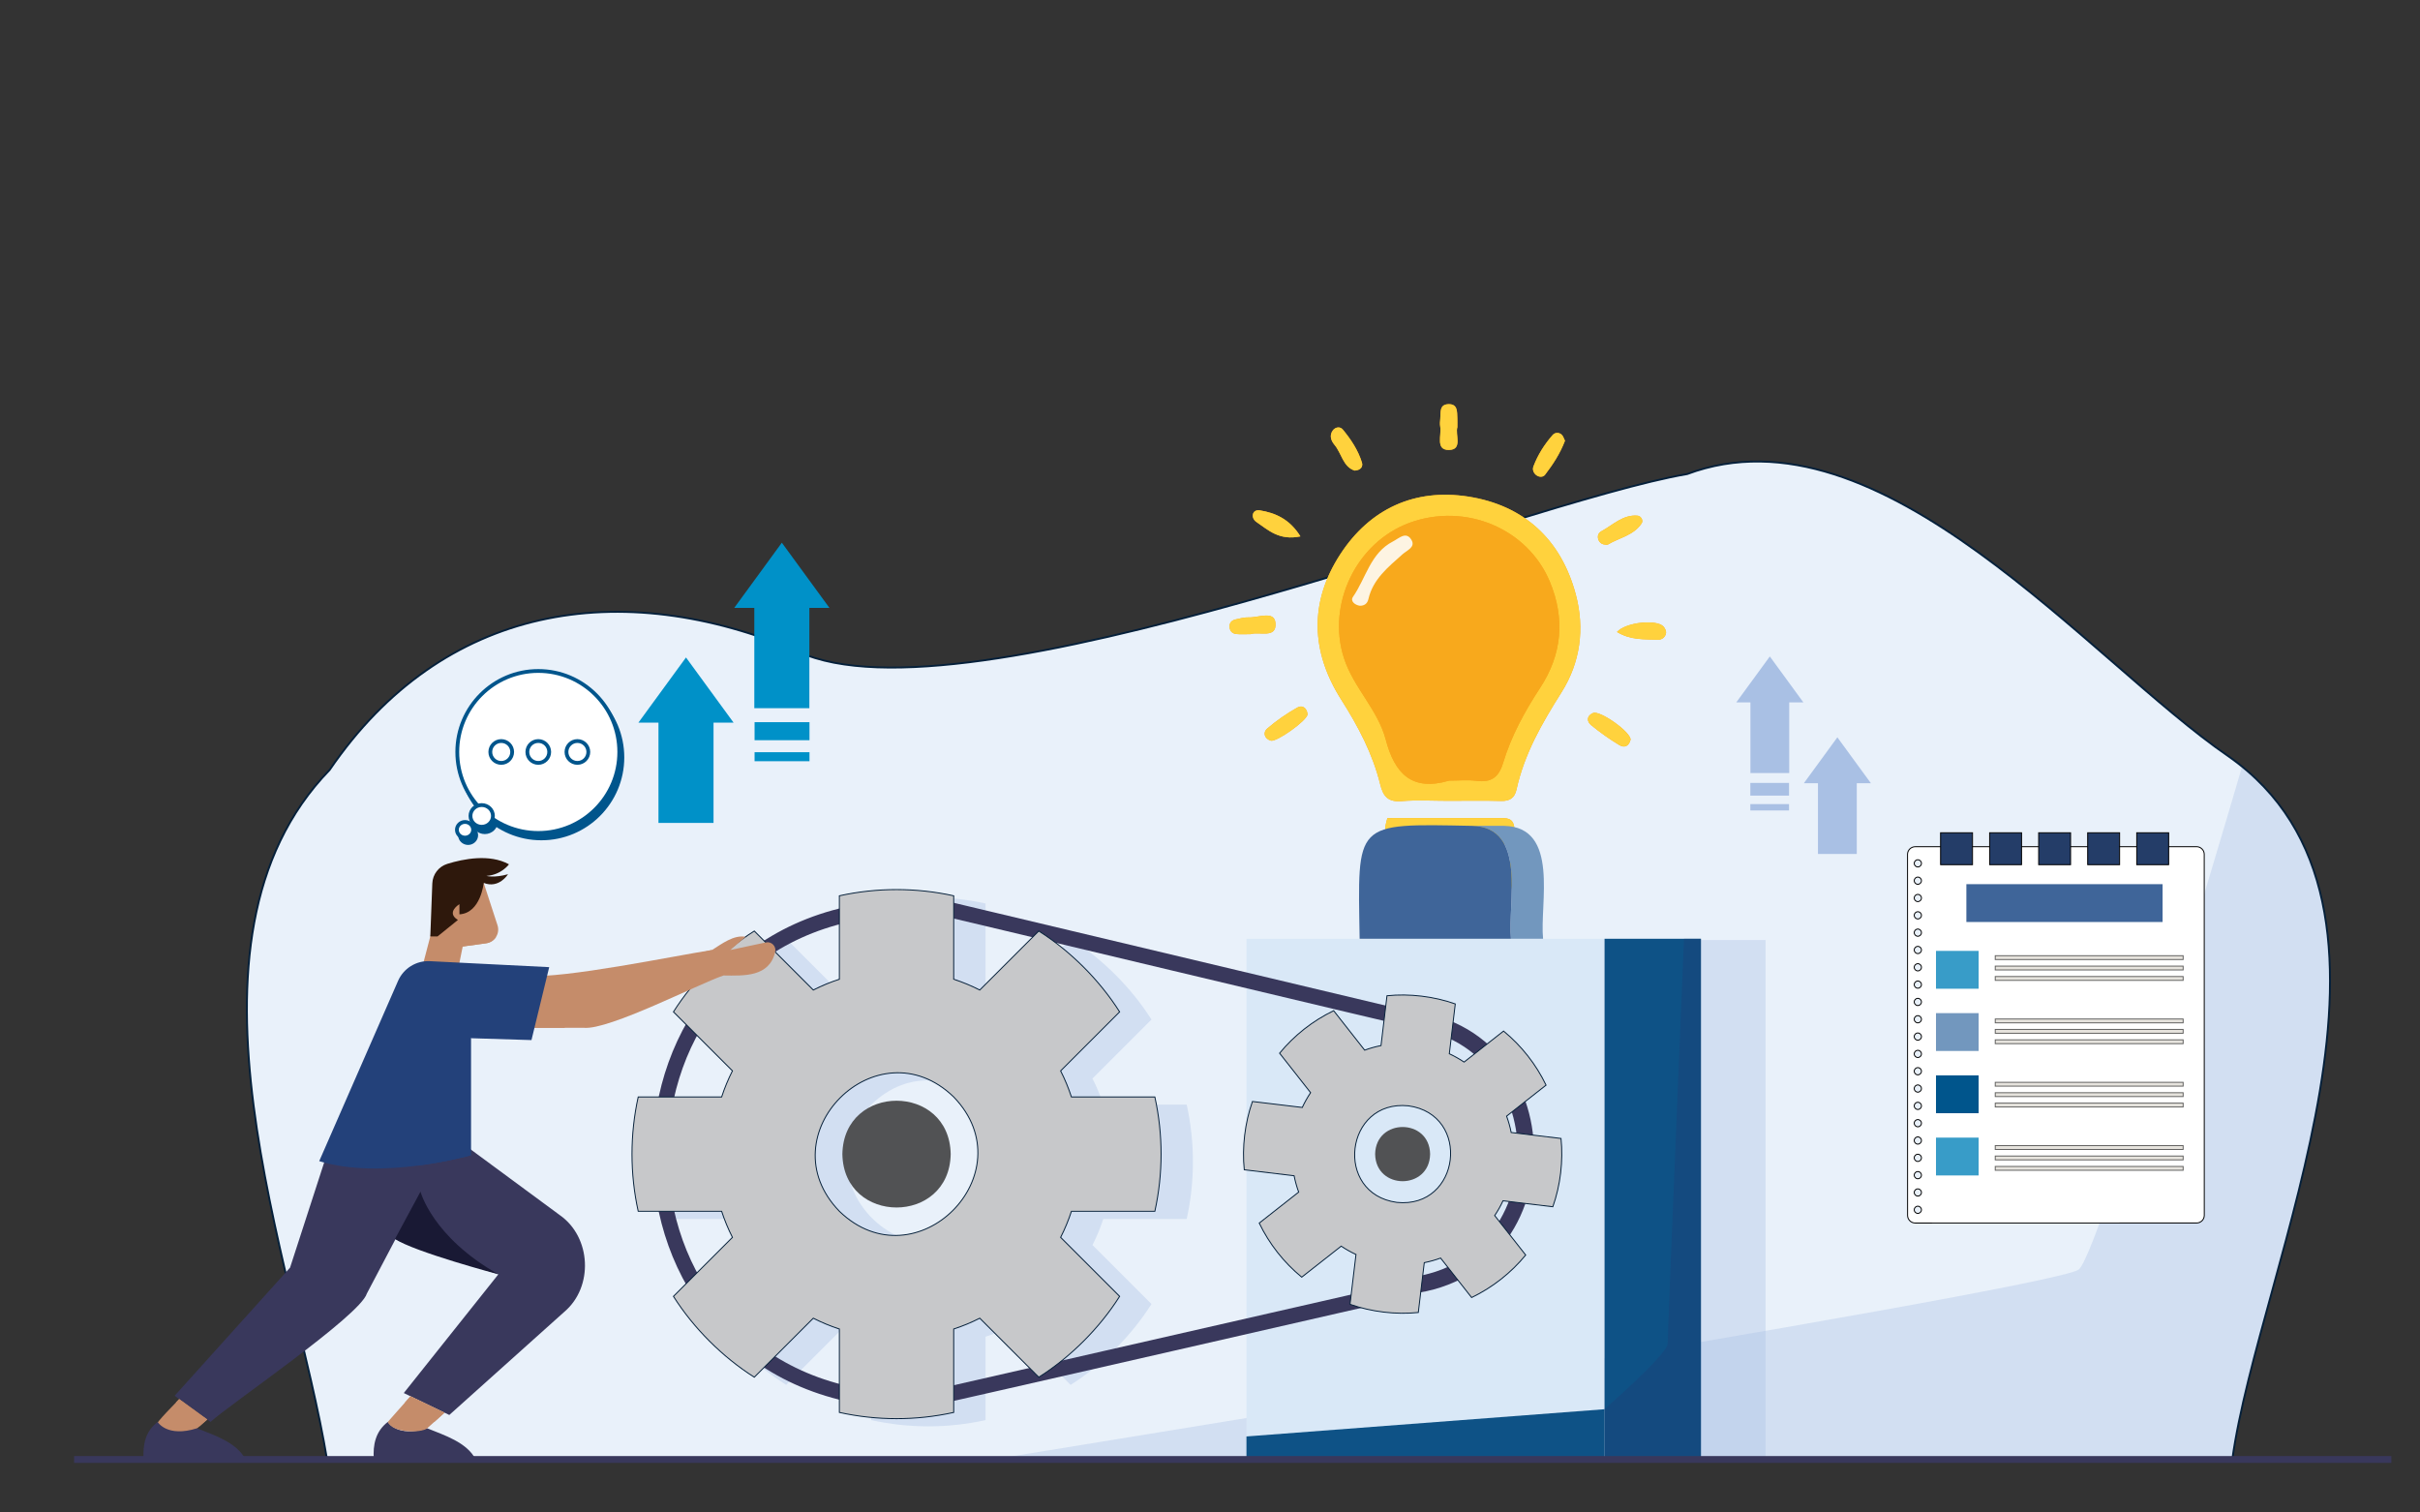 <?xml version="1.0" encoding="utf-8"?>
<!-- Generator: Adobe Illustrator 27.2.0, SVG Export Plug-In . SVG Version: 6.00 Build 0)  -->
<svg version="1.1" id="Layer_1" xmlns="http://www.w3.org/2000/svg" xmlns:xlink="http://www.w3.org/1999/xlink" x="0px" y="0px"
	 viewBox="0 0 2880 1800" style="enable-background:new 0 0 2880 1800;" xml:space="preserve">
<rect x="0" y="0" width="2880" height="1800" fill="#333333" stroke="none"/>
<style type="text/css">
	.st0{opacity:0.36;clip-path:url(#XMLID_00000173864366365355142450000012767466389379995029_);fill:#A9C0E4;}
	.st1{opacity:0.36;fill:#A9C0E4;}
	.st2{clip-path:url(#XMLID_00000028319920712935623140000007123835160529916838_);fill:#0E5286;}
	.st3{opacity:0.43;clip-path:url(#XMLID_00000039827480480942830060000006065017170323610548_);fill:#1D3F77;}
	.st4{fill:#39385C;}
	.st5{fill:#C7C8CA;stroke:#05203A;stroke-width:1.128;stroke-miterlimit:10;}
	.st6{fill:#515254;}
	.st7{fill:#F8A91C;}
	.st8{fill:#FFD23D;}
	.st9{fill:#FDF4E2;}
	.st10{fill:#7297BE;}
	.st11{fill:#3F6599;}
	.st12{fill:#C58C6A;}
	.st13{fill:#191934;}
	.st14{clip-path:url(#XMLID_00000109021136704454623610000012237782264129241791_);fill:#C58C6A;}
	.st15{clip-path:url(#XMLID_00000065793980059692423980000014546490459326904487_);fill:#C58C6A;}
	.st16{clip-path:url(#XMLID_00000166670910790571077690000008234700814166219701_);fill:#23417A;}
	.st17{fill:#2E180C;}
	.st18{clip-path:url(#XMLID_00000076575713372573248230000007198770318059495596_);fill:#C58C6A;}
	.st19{clip-path:url(#XMLID_00000091709184498509614270000009752982974757795750_);fill:#C58C6A;}
	.st20{fill:#0091C8;}
	.st21{fill:#A9C0E4;}
	.st22{fill:#FFFFFF;stroke:#000000;stroke-width:1.128;stroke-miterlimit:10;}
	.st23{fill:#389CC8;}
	.st24{opacity:0.6;fill:#D6D1C6;stroke:#000000;stroke-width:1.128;stroke-miterlimit:10;}
	.st25{fill:#00558C;}
	.st26{fill:#243D68;stroke:#000000;stroke-width:1.128;stroke-miterlimit:10;}
	.st27{fill:#00558C;stroke:#00558C;stroke-width:4.514;stroke-miterlimit:10;}
	.st28{fill:#FFFFFF;stroke:#00558C;stroke-width:4.514;stroke-linecap:round;stroke-linejoin:round;stroke-miterlimit:10;}
</style>
<g>
	<defs>
		<path id="XMLID_00000183207598687388318130000014341823254912605084_" d="M389.33,1737.73h2267.18
			c31.63-231.38,247.98-660.77-4.48-837.68c-165.26-113.16-413.63-421.86-644.18-335.87c-201.05,34.16-860.47,302.87-1057.6,211.44
			c-211.57-90.12-423.24-56.66-557.94,140.63C193.71,1121.23,350.43,1501.62,389.33,1737.73z"/>
	</defs>
	<use xlink:href="#XMLID_00000183207598687388318130000014341823254912605084_"  style="overflow:visible;fill:#E9F1FA;"/>
	<clipPath id="XMLID_00000019660619671870546040000008641846755534361499_">
		<use xlink:href="#XMLID_00000183207598687388318130000014341823254912605084_"  style="overflow:visible;"/>
	</clipPath>
	<polygon style="opacity:0.36;clip-path:url(#XMLID_00000019660619671870546040000008641846755534361499_);fill:#A9C0E4;" points="
		2101.21,1757.19 2101.21,1118.73 1947.33,1118.73 1947.33,1756.7 	"/>
	<path style="opacity:0.36;clip-path:url(#XMLID_00000019660619671870546040000008641846755534361499_);fill:#A9C0E4;" d="
		M2680.36,870.87c0,0-178.8,616.1-206.38,639.88c-27.59,23.78-1455.77,252.36-1455.77,252.36l1711.71,56.15
		c0,0,143.03-578.66,139.22-675.44C2865.33,1047.05,2680.36,870.87,2680.36,870.87"/>
	
		<use xlink:href="#XMLID_00000183207598687388318130000014341823254912605084_"  style="overflow:visible;fill:none;stroke:#05203A;stroke-width:2.257;stroke-miterlimit:10;"/>
</g>
<g>
	<path class="st1" d="M1412.28,1450.69c9.87-44.78,9.87-91.29,0-136.07h-99.29c-3.45-10.59-7.74-20.97-12.85-31.03l70.21-70.21
		c-23.84-37.72-58.5-72.37-96.22-96.22l-70.21,70.21c-10.07-5.11-20.44-9.4-31.03-12.85v-99.29c-44.78-9.87-91.29-9.87-136.07,0
		v99.29c-10.59,3.45-20.97,7.74-31.03,12.85l-70.21-70.21c-37.72,23.84-72.37,58.5-96.22,96.22l70.21,70.21
		c-5.11,10.07-9.4,20.44-12.85,31.03h-99.29c-9.87,44.78-9.87,91.29,0,136.07l99.29,0c3.45,10.59,7.74,20.97,12.85,31.03
		l-70.21,70.21c23.84,37.72,58.5,72.37,96.22,96.22l70.21-70.21c10.07,5.11,20.44,9.4,31.03,12.85v99.29
		c44.78,9.87,91.29,9.87,136.07,0v-99.29c10.59-3.45,20.97-7.74,31.03-12.85l70.21,70.21c37.72-23.84,72.37-58.5,96.22-96.22
		l-70.21-70.21c5.11-10.07,9.4-20.44,12.85-31.03L1412.28,1450.69z M1172.88,1450.67c-90.94,87.89-223.93-45.13-136.04-136.04
		C1127.78,1226.74,1260.76,1359.76,1172.88,1450.67z"/>
	<g>
		<g>
			<g>
				<g>
					<g>
						<defs>
							
								<rect id="XMLID_00000078742482555327676660000014336705678385888166_" x="1483.38" y="1117.22" width="426.16" height="620.51"/>
						</defs>
						<use xlink:href="#XMLID_00000078742482555327676660000014336705678385888166_"  style="overflow:visible;fill:#D9E8F7;"/>
						<clipPath id="XMLID_00000037652531581556862020000005793801082901529754_">
							<use xlink:href="#XMLID_00000078742482555327676660000014336705678385888166_"  style="overflow:visible;"/>
						</clipPath>
						<polyline style="clip-path:url(#XMLID_00000037652531581556862020000005793801082901529754_);fill:#0E5286;" points="
							1909.54,1677.11 1457.96,1711.45 1453.43,1739.75 1926.66,1755.6 1909.54,1677.11 						"/>
					</g>
					<g>
						<defs>
							<rect id="XMLID_262_" x="1909.54" y="1117.22" width="114.72" height="620.51"/>
						</defs>
						<use xlink:href="#XMLID_262_"  style="overflow:visible;fill:#0E5286;"/>
						<clipPath id="XMLID_00000035507879077707704240000012206819665994555070_">
							<use xlink:href="#XMLID_262_"  style="overflow:visible;"/>
						</clipPath>
						<path style="opacity:0.43;clip-path:url(#XMLID_00000035507879077707704240000012206819665994555070_);fill:#1D3F77;" d="
							M2005.65,1079.86c0,0-20.91,502.47-20.91,518.92s-117.65,114.97-117.65,114.97v27.71h157.17l17.76-651.23L2005.65,1079.86z"/>
					</g>
				</g>
				<g>
					<g>
						<path class="st4" d="M1658.31,1541.1v-19.55c197.39-3.56,197.26-296.8,0-300.31v-19.55
							C1881.4,1205.71,1881.25,1537.14,1658.31,1541.1z"/>
						<path class="st4" d="M1076.9,1676.26c-400.32-12.1-400-593.55,0-605.51v18.21c-376.23,11.37-375.94,557.84,0,569.08V1676.26z"
							/>
						<g>
							<g>
								<path class="st4" d="M1679.69,1222.48c-0.53,0.67-572.07-136.15-573.12-136.1c-4.9-1.17-7.92-6.08-6.75-10.97
									s6.07-7.92,10.97-6.75l571.01,135.86C1692.01,1206.66,1690.19,1222.8,1679.69,1222.48z"/>
							</g>
							<g>
								<path class="st4" d="M1108.67,1673.03c-10.34,0.27-12.53-15.87-2.02-17.99c0,0,571.01-130.29,571.01-130.29
									c4.9-1.12,9.78,1.95,10.9,6.85c1.12,4.9-1.95,9.78-6.85,10.9C1678.76,1542.93,1111.27,1673.14,1108.67,1673.03z"/>
							</g>
							<g>
								<defs>
									<path id="XMLID_00000053527217062982564450000011368665246193241520_" d="M1275.09,1441.54l99.29,0
										c9.87-44.78,9.87-91.29,0-136.07l-99.29,0c-3.45-10.59-7.74-20.97-12.85-31.03l70.21-70.21
										c-23.84-37.72-58.5-72.37-96.22-96.22l-70.21,70.21c-10.07-5.11-20.44-9.4-31.03-12.85v-99.29
										c-44.78-9.87-91.29-9.87-136.07,0v99.29c-10.59,3.45-20.97,7.74-31.03,12.85l-70.21-70.21
										c-37.72,23.84-72.37,58.5-96.22,96.22l70.21,70.21c-5.11,10.07-9.4,20.44-12.85,31.03h-99.29
										c-9.87,44.78-9.87,91.29,0,136.07l99.29,0c3.45,10.59,7.74,20.97,12.85,31.03l-70.21,70.21
										c23.84,37.72,58.5,72.37,96.22,96.22l70.21-70.21c10.07,5.11,20.44,9.4,31.03,12.85v99.29c44.78,9.87,91.29,9.87,136.07,0
										v-99.29c10.59-3.45,20.97-7.74,31.03-12.85l70.21,70.21c37.72-23.84,72.37-58.5,96.22-96.22l-70.21-70.21
										C1267.35,1462.51,1271.64,1452.13,1275.09,1441.54z M998.94,1441.52c-87.89-90.94,45.13-223.93,136.04-136.04
										C1222.86,1396.42,1089.85,1529.41,998.94,1441.52z"/>
								</defs>
								<use xlink:href="#XMLID_00000053527217062982564450000011368665246193241520_"  style="overflow:visible;fill:#C7C8CA;"/>
								<clipPath id="XMLID_00000030450735617137000740000007175966222218724793_">
									<use xlink:href="#XMLID_00000053527217062982564450000011368665246193241520_"  style="overflow:visible;"/>
								</clipPath>
								
									<use xlink:href="#XMLID_00000053527217062982564450000011368665246193241520_"  style="overflow:visible;fill:none;stroke:#05203A;stroke-width:1.128;stroke-miterlimit:10;"/>
							</g>
							<path class="st5" d="M1792.98,1328.32l46.96-36.9c-11.98-24.84-29.27-46.84-50.58-64.35l-46.96,36.9
								c-5.57-3.73-11.45-7.04-17.61-9.9l7.11-59.3c-25.3-8.98-54.57-12.49-81.27-9.74l-7.11,59.3c-6.66,1.33-13.16,3.15-19.45,5.46
								l-36.9-46.96c-24.84,11.98-46.84,29.27-64.35,50.58l36.9,46.96c-3.73,5.57-7.04,11.45-9.9,17.61l-59.3-7.11
								c-8.98,25.3-12.49,54.57-9.74,81.27l59.3,7.11c1.33,6.66,3.15,13.16,5.46,19.45l-46.96,36.9
								c11.98,24.84,29.27,46.84,50.58,64.35l46.96-36.9c5.57,3.73,11.45,7.04,17.61,9.9l-7.11,59.3
								c25.3,8.98,54.57,12.49,81.27,9.74l7.11-59.3c6.66-1.33,13.16-3.15,19.45-5.46l36.9,46.96
								c24.84-11.98,46.84-29.27,64.35-50.58l-36.9-46.96c3.73-5.57,7.04-11.45,9.9-17.61l59.3,7.11
								c8.98-25.3,12.49-54.57,9.74-81.27l-59.3-7.11C1797.11,1341.11,1795.28,1334.61,1792.98,1328.32z M1662.36,1430.96
								c-75.37-10.34-61.89-122.68,13.78-114.91C1751.51,1326.39,1738.03,1438.73,1662.36,1430.96z"/>
						</g>
					</g>
				</g>
			</g>
			<path class="st6" d="M1701.96,1373.5c-0.73,43-64.7,42.99-65.43,0C1637.27,1330.5,1701.24,1330.51,1701.96,1373.5z"/>
			<path class="st6" d="M1131.41,1373.5c-1.45,84.72-127.47,84.71-128.91,0C1003.95,1288.78,1129.98,1288.79,1131.41,1373.5z"/>
		</g>
		<g id="kc5eA8.tif_00000104666766715932030030000016057243757576467868_">
			<g>
				<path class="st7" d="M1723.76,953.04c20.93,0,41.87-0.41,62.78,0.18c10.34,0.29,16.05-3.7,18.22-13.6
					c9.3-42.41,30.48-79.19,53.39-115.39c22.81-36.03,27.87-76.44,17.18-116.69c-17.38-65.41-61.63-106.2-128.05-116.55
					c-63.7-9.93-116.88,14.46-152.18,68.57c-36.98,56.68-35.34,115.84,1.13,173.18c20.09,31.58,37.42,64.37,46.38,100.91
					c3.48,14.18,9.46,21.13,25.36,19.79C1686.45,951.86,1705.15,953.05,1723.76,953.04z M1651.34,1004.87
					c46.02,0,91.42-0.14,136.83,0.1c11.69,0.06,14.22-6.4,14.17-16.29c-0.04-9.03-2.6-15.03-12.95-15.01
					c-46.17,0.08-92.34,0.03-138.29,0.03C1647.66,984.52,1647.48,992.76,1651.34,1004.87z M1924.35,752.09
					c16.4,9.99,32.73,8.53,48.53,9.24c4.87,0.22,9.11-2.99,9.83-8.05c0.36-2.47-1.37-5.98-3.28-7.9
					C1971.05,736.93,1935.01,740.39,1924.35,752.09z M1488.36,754.68c10.03-3.43,31.06,5.73,29.55-13.06
					c-1.24-15.4-20.34-6.44-31.67-6.88c-5.25-0.2-10.65,1.24-15.86,2.45c-5.09,1.18-7.82,4.57-6.98,10.1
					c0.67,4.46,3.89,6.83,7.81,7.25C1476.5,755.11,1481.91,754.68,1488.36,754.68z M1940.5,880.23c0.2-9.22-36.55-35.18-44.6-31.7
					c-7.86,3.4-7.77,9.98-2.23,14.52c10.58,8.68,21.86,16.65,33.56,23.73C1933.61,890.65,1938.91,887.43,1940.5,880.23z
					 M1862.45,524.54c-1.27-2.4-2.06-5.67-4.14-7.44c-3.24-2.75-7.82-2.48-10.53,0.61c-9.72,11.07-17.57,23.43-22.83,37.26
					c-1.49,3.9-0.03,7.83,3.2,10.39c3.39,2.69,8.15,2.82,10.56-0.33C1848.08,552.79,1856.58,539.94,1862.45,524.54z M1547.59,638.35
					c-12.88-20.79-30.12-28-48.19-30.96c-9.35-1.53-11.32,8.92-4.21,13.78C1509.05,630.64,1522.36,643.71,1547.59,638.35z
					 M1911.35,648.25c0.76-0.07,1.67,0.11,2.26-0.24c13.62-8.14,30.8-10.85,40.16-25.34c2.24-3.46-1.04-8.62-4.81-8.97
					c-17.56-1.61-29.43,11.16-43.35,18.63c-3.56,1.91-4.94,5.91-3.33,10.05C1903.85,646.39,1907.14,648.13,1911.35,648.25z
					 M1556.09,850.18c-0.65-7.23-5.83-11.73-12.26-8.09c-12.62,7.15-24.76,15.54-35.76,24.99c-5.16,4.43-3.78,11.73,4.16,14.36
					C1518.8,883.62,1555.4,857.7,1556.09,850.18z M1612.22,560.07c7.51-0.56,10.03-4.97,8.59-9.64
					c-4.55-14.74-13.08-27.52-22.79-39.27c-3.03-3.67-8.79-3.25-11.99,1.25c-4.26,5.99-1.89,12.22,2.12,16.99
					C1596.69,539.57,1598.28,555.63,1612.22,560.07z M1734.39,508.39c0-4.43,0.13-7.51-0.03-10.58c-0.4-7.57,0.73-17.06-10.49-16.81
					c-11.35,0.25-9.09,10.16-9.82,17.43c-0.31,3.05-0.6,6.23-0.07,9.21c1.83,10.24-6.07,28.17,10.56,27.84
					C1741.08,535.15,1731.58,517.05,1734.39,508.39z"/>
				<path class="st8" d="M1723.76,953.04c-18.6,0.01-37.31-1.18-55.78,0.37c-15.91,1.34-21.89-5.62-25.36-19.79
					c-8.96-36.54-26.29-69.33-46.38-100.91c-36.47-57.34-38.11-116.49-1.13-173.18c35.3-54.11,88.48-78.5,152.18-68.57
					c66.43,10.36,110.67,51.14,128.05,116.55c10.69,40.25,5.63,80.66-17.18,116.69c-22.92,36.2-44.09,72.97-53.39,115.39
					c-2.17,9.91-7.88,13.9-18.22,13.6C1765.63,952.62,1744.69,953.04,1723.76,953.04z M1724.63,929.04
					c10.84,0,21.82-1.11,32.49,0.25c17.48,2.22,26.49-4.03,31.74-21.4c9.68-32.03,25.65-61.2,44.06-89.3
					c25.96-39.63,29.94-82.14,11.51-126.36c-26.34-63.2-100.36-94.4-166.77-70.13c-63.46,23.19-99.01,97.1-78.2,161.22
					c11.39,35.1,40.33,61.32,49.64,96.76C1659.86,921.06,1680.5,942.06,1724.63,929.04z"/>
				<path class="st8" d="M1651.17,1023.57c46.38,0,93.26-0.26,140.14,0.19c11.09,0.11,10.2,9.15,9.85,17.21
					c-1.94,43.7-40.64,75.92-85.79,71.27C1673.82,1107.97,1644.59,1069.29,1651.17,1023.57z"/>
				<path class="st8" d="M1651.34,1004.87c-3.86-12.11-3.68-20.36-0.24-31.16c45.95,0,92.12,0.04,138.29-0.03
					c10.35-0.02,12.92,5.98,12.95,15.01c0.04,9.89-2.49,16.35-14.17,16.29C1742.77,1004.73,1697.36,1004.87,1651.34,1004.87z"/>
				<path class="st8" d="M1924.35,752.09c10.66-11.7,46.7-15.16,55.08-6.7c1.91,1.92,3.63,5.43,3.28,7.9
					c-0.73,5.05-4.96,8.27-9.83,8.05C1957.08,760.61,1940.75,762.07,1924.35,752.09z"/>
				<path class="st8" d="M1488.36,754.68c-6.45,0-11.86,0.43-17.15-0.14c-3.92-0.42-7.13-2.79-7.81-7.25
					c-0.84-5.53,1.9-8.92,6.98-10.1c5.21-1.21,10.6-2.65,15.86-2.45c11.33,0.44,30.43-8.52,31.67,6.88
					C1519.42,760.41,1498.39,751.25,1488.36,754.68z"/>
				<path class="st8" d="M1940.5,880.23c-1.59,7.19-6.89,10.42-13.27,6.55c-11.7-7.08-22.98-15.05-33.56-23.73
					c-5.53-4.54-5.62-11.12,2.23-14.52C1903.94,845.06,1940.7,871.01,1940.5,880.23z"/>
				<path class="st8" d="M1862.45,524.54c-5.87,15.41-14.37,28.26-23.73,40.48c-2.41,3.15-7.17,3.02-10.56,0.33
					c-3.24-2.57-4.69-6.49-3.2-10.39c5.26-13.82,13.11-26.19,22.83-37.26c2.71-3.09,7.29-3.36,10.53-0.61
					C1860.39,518.86,1861.19,522.14,1862.45,524.54z"/>
				<path class="st8" d="M1547.59,638.35c-25.23,5.36-38.55-7.72-52.4-17.18c-7.11-4.86-5.14-15.31,4.21-13.78
					C1517.48,610.36,1534.71,617.56,1547.59,638.35z"/>
				<path class="st8" d="M1911.34,648.26c-4.2-0.12-7.49-1.86-9.06-5.88c-1.61-4.14-0.23-8.14,3.33-10.05
					c13.93-7.47,25.79-20.24,43.35-18.63c3.77,0.35,7.04,5.51,4.81,8.97c-9.36,14.49-26.54,17.2-40.16,25.34
					C1913.02,648.36,1912.11,648.18,1911.34,648.26z"/>
				<path class="st8" d="M1556.09,850.18c-0.69,7.51-37.29,33.44-43.86,31.26c-7.95-2.63-9.32-9.94-4.16-14.36
					c11-9.45,23.14-17.84,35.76-24.99C1550.26,838.45,1555.44,842.95,1556.09,850.18z"/>
				<path class="st8" d="M1612.22,560.07c-13.95-4.44-15.53-20.51-24.06-30.67c-4-4.77-6.38-11-2.12-16.99
					c3.2-4.5,8.96-4.92,11.99-1.25c9.7,11.76,18.23,24.54,22.79,39.27C1622.26,555.1,1619.73,559.51,1612.22,560.07z"/>
				<path class="st8" d="M1734.39,508.39c-2.81,8.65,6.69,26.75-9.85,27.09c-16.63,0.33-8.72-17.59-10.56-27.84
					c-0.53-2.97-0.24-6.16,0.07-9.21c0.73-7.26-1.53-17.17,9.82-17.43c11.22-0.25,10.09,9.24,10.49,16.81
					C1734.52,500.88,1734.39,503.96,1734.39,508.39z"/>
				<path class="st7" d="M1724.63,929.04c-44.14,13.02-64.77-7.98-75.54-48.95c-9.31-35.44-38.25-61.66-49.64-96.76
					c-20.81-64.13,14.74-138.03,78.2-161.22c66.41-24.27,140.43,6.93,166.77,70.13c18.43,44.22,14.45,86.73-11.51,126.36
					c-18.41,28.1-34.38,57.27-44.06,89.3c-5.25,17.38-14.26,23.63-31.74,21.4C1746.45,927.94,1735.47,929.04,1724.63,929.04z
					 M1618.07,720.88c5.2,0.16,9.12-2.15,10.43-7.85c5.47-23.9,23.56-38.09,40.34-53.17c5.61-5.04,16.08-8.63,10.9-17.38
					c-6.34-10.69-14.9-1.76-21.94,1.85c-26.92,13.79-32.15,43.66-47.6,65.93C1606.61,715.43,1612.46,719.91,1618.07,720.88z"/>
				<path class="st7" d="M1677.7,1044.58c32.05,0,63.55,0,95.77,0c-8.66,30.89-26.05,44.78-51.81,43.39
					C1699.2,1086.75,1683.82,1072.27,1677.7,1044.58z"/>
				<path class="st9" d="M1618.07,720.88c-5.61-0.97-11.46-5.45-7.88-10.61c15.45-22.27,20.68-52.14,47.6-65.93
					c7.03-3.6,15.59-12.54,21.94-1.85c5.19,8.75-5.29,12.34-10.9,17.38c-16.78,15.07-34.87,29.26-40.34,53.17
					C1627.19,718.73,1623.27,721.04,1618.07,720.88z"/>
			</g>
		</g>
		<g>
			<path class="st10" d="M1789.92,982.84h-38.24c66.7,1.19,42.19,93.1,46.47,134.38h38.24
				C1832.1,1075.78,1856.63,984.1,1789.92,982.84z"/>
			<path class="st11" d="M1751.68,982.84c-141.09-2.72-135.83-5.44-133.6,134.38h180.07
				C1793.86,1075.78,1818.39,984.1,1751.68,982.84z"/>
		</g>
	</g>
</g>
<g>
	<g>
		<defs>
			<path id="XMLID_00000061447455358869484830000008857663538784915841_" d="M345.18,1508.61l51.73-159.46h5.01H534.7l131.59,97.02
				c37.36,26.16,40.21,85.25,5.5,114.86c0,0-137.09,122.93-137.09,122.93l-54.16-26.11l112.55-141.29
				c-15.05-5.51-110.55-34.59-122.44-41.8l-34.05,64.67c-8.07,26.61-164.99,133.02-186.02,152.79l-42.76-31.09L345.18,1508.61z"/>
		</defs>
		<use xlink:href="#XMLID_00000061447455358869484830000008857663538784915841_"  style="overflow:visible;fill:#39385C;"/>
		<clipPath id="XMLID_00000006701574744942513260000006084422188673960322_">
			<use xlink:href="#XMLID_00000061447455358869484830000008857663538784915841_"  style="overflow:visible;"/>
		</clipPath>
	</g>
	<path class="st12" d="M848.77,1136.14c-28.39,12.22-142.45,85.31-173.27,82.67c0,0-59.93,3.13-59.93,3.13l11.28-60.54
		c45.54,3.3,174.04-23.57,220.54-30.84L848.77,1136.14z"/>
	<path class="st13" d="M470.08,1474.46l30.36-56.28c0,0,13.95,53.9,92.66,98.37C593.09,1516.55,493.05,1489.92,470.08,1474.46z"/>
	<g>
		<defs>
			<path id="XMLID_00000135659445165204366100000000370107789007908762_" d="M861.01,1160.93c-29.21,9.77-135.91,65.02-166.14,62.28
				c0,0-60.01,0-60.01,0l14.42-59.87l48.67,0.93c7.75,3.51,138.37-31.94,149.45-33.69c11.22-7,25.77-18.42,39.96-15.67l-18.22,15.67
				l42.28-9.01c6.75-1.44,12.7,4.64,11.12,11.36C915.45,1162.94,885.48,1161.21,861.01,1160.93z"/>
		</defs>
		<use xlink:href="#XMLID_00000135659445165204366100000000370107789007908762_"  style="overflow:visible;fill:#C58C6A;"/>
		<clipPath id="XMLID_00000160153739255121664800000014110995677478044038_">
			<use xlink:href="#XMLID_00000135659445165204366100000000370107789007908762_"  style="overflow:visible;"/>
		</clipPath>
		<polygon style="clip-path:url(#XMLID_00000160153739255121664800000014110995677478044038_);fill:#C58C6A;" points="
			658.16,1157.68 673.85,1230.76 622.2,1229.61 634.86,1155.77 		"/>
	</g>
	<g>
		<defs>
			<path id="XMLID_00000153705491795141576440000007418497145824181684_" d="M574.43,1047.04l17.65,54.09
				c3.18,9.76-3.24,20.02-13.41,21.43l-28.01,3.87l-9.2,45.57h-44.46l32.74-124.95H574.43z"/>
		</defs>
		<use xlink:href="#XMLID_00000153705491795141576440000007418497145824181684_"  style="overflow:visible;fill:#C58C6A;"/>
		<clipPath id="XMLID_00000005971907174464345500000011875895460188674200_">
			<use xlink:href="#XMLID_00000153705491795141576440000007418497145824181684_"  style="overflow:visible;"/>
		</clipPath>
		<path style="clip-path:url(#XMLID_00000005971907174464345500000011875895460188674200_);fill:#C58C6A;" d="M592.91,1114.45
			c0,0-21.88,5.67-46.65-2.4c0,0,5.42,9.41,3.89,16.96c-1.52,7.55,0,0,0,0S589.47,1128.04,592.91,1114.45z"/>
	</g>
	<g>
		<defs>
			<path id="XMLID_4_" d="M511.63,1143.88L653.6,1151l-21.1,86.79l-72.19-2.23v139.35c0,0-105.41,30.1-180.41,6.95l93.82-214.51
				C480.25,1152.4,495.34,1143.06,511.63,1143.88z"/>
		</defs>
		<use xlink:href="#XMLID_4_"  style="overflow:visible;fill:#23417A;"/>
		<clipPath id="XMLID_00000028316872498606935190000005688442124513822613_">
			<use xlink:href="#XMLID_4_"  style="overflow:visible;"/>
		</clipPath>
		<path style="clip-path:url(#XMLID_00000028316872498606935190000005688442124513822613_);fill:#23417A;" d="M560.3,1235.56H536
			c0,0,6.74,144.91-53.36,157.83l83.13-11.8L560.3,1235.56"/>
	</g>
	<path class="st17" d="M575.65,1050.75c0,0-3.49,35.9-28.88,37.41v-12.12c0,0-16.49,9.8-1.81,18.81l-24.26,19.6h-8.61l2.4-63.11
		c0.41-10.74,7.54-20.06,17.81-23.25c19.13-5.95,50.41-12.18,73.43,0.53c0,0-9.1,12.64-26.84,13.78c0,0,9.24,2.63,25.73-2
		C604.62,1040.4,593.91,1057.96,575.65,1050.75z"/>
	<path class="st4" d="M461.51,1692.21c0,0,11.01,18.92,46.88,7.58c19.9,8.16,47.21,16.51,57.74,37.12H444.86
		C443.65,1719.28,446.9,1703.58,461.51,1692.21z"/>
	<g>
		<defs>
			<path id="XMLID_3_" d="M461.51,1692.21l27.01-30.53l40.54,19.55l-20.66,18.56C501.17,1705.65,466.97,1705.54,461.51,1692.21z"/>
		</defs>
		<use xlink:href="#XMLID_3_"  style="overflow:visible;fill:#C58C6A;"/>
		<clipPath id="XMLID_00000015330143254696737850000015042063752174405819_">
			<use xlink:href="#XMLID_3_"  style="overflow:visible;"/>
		</clipPath>
		<polygon style="clip-path:url(#XMLID_00000015330143254696737850000015042063752174405819_);fill:#C58C6A;" points="
			524.3,1697.39 479.09,1667.57 489.36,1655.71 533.6,1677.83 		"/>
	</g>
	<g>
		<defs>
			<path id="XMLID_2_" d="M246.65,1689.35l-15.09,13.23l-28.43,5.71l-17.9-10.66c-0.76-4.08,25.52-29.43,28.01-32.58L246.65,1689.35
				z"/>
		</defs>
		<use xlink:href="#XMLID_2_"  style="overflow:visible;fill:#C58C6A;"/>
		<clipPath id="XMLID_00000128450138042196760950000002477073725535998120_">
			<use xlink:href="#XMLID_2_"  style="overflow:visible;"/>
		</clipPath>
		<path style="clip-path:url(#XMLID_00000128450138042196760950000002477073725535998120_);fill:#C58C6A;" d="M207.83,1667.49
			l31.41,32.15c0,0,12.56-11.55,12.06-11.89c-0.5-0.33-37.85-26.96-37.85-26.96L207.83,1667.49z"/>
	</g>
	<path class="st4" d="M187.58,1692.21c0,0,11.01,18.92,46.88,7.58c19.9,8.16,47.21,16.51,57.74,37.12H170.92
		C169.72,1719.28,172.97,1703.58,187.58,1692.21z"/>
</g>
<rect x="88.2" y="1732.84" class="st4" width="2757.71" height="8.16"/>
<g>
	<polygon class="st20" points="873.04,860.02 816.39,782.44 759.74,860.02 783.63,860.02 783.63,979.37 849.16,979.37 
		849.16,860.02 	"/>
	<polygon class="st20" points="987.1,723.44 930.45,645.86 873.81,723.44 897.69,723.44 897.69,842.79 963.22,842.79 963.22,723.44 
			"/>
	<rect x="898" y="859.45" class="st20" width="65.36" height="21.46"/>
	<rect x="898" y="895.2" class="st20" width="65.36" height="10.73"/>
</g>
<g>
	<polygon class="st21" points="2146.7,932.15 2186.62,877.47 2226.55,932.15 2209.71,932.15 2209.71,1016.26 2163.53,1016.26 
		2163.53,932.15 	"/>
	<polygon class="st21" points="2066.31,835.9 2106.24,781.22 2146.16,835.9 2129.33,835.9 2129.33,920.01 2083.15,920.01 
		2083.15,835.9 	"/>
	
		<rect x="2083.05" y="931.75" transform="matrix(-1 -1.224647e-16 1.224647e-16 -1 4212.155 1878.614)" class="st21" width="46.06" height="15.12"/>
	
		<rect x="2083.05" y="956.94" transform="matrix(-1 -1.224647e-16 1.224647e-16 -1 4212.155 1921.448)" class="st21" width="46.06" height="7.56"/>
</g>
<g>
	<g>
		<path class="st22" d="M2623.21,1016.68c0-2.41-0.95-4.68-2.69-6.39c-1.74-1.72-4.04-2.65-6.48-2.66h-0.03l-334.68,0.04
			c-2.46,0-4.76,0.95-6.51,2.66c-1.74,1.71-2.7,3.98-2.69,6.39l0.05,429.77c0.01,4.98,4.12,9.03,9.17,9.04h0.03l334.68-0.04
			c5.07,0.01,9.2-4.05,9.21-9.05L2623.21,1016.68z M2282.39,1444.06c-2.37,0-4.29-1.92-4.29-4.29c0-2.37,1.92-4.29,4.29-4.29
			c2.37,0,4.29,1.92,4.29,4.29C2286.68,1442.14,2284.76,1444.06,2282.39,1444.06z M2282.39,1423.45c-2.37,0-4.29-1.92-4.29-4.29
			c0-2.37,1.92-4.29,4.29-4.29c2.37,0,4.29,1.92,4.29,4.29C2286.68,1421.53,2284.76,1423.45,2282.39,1423.45z M2282.39,1402.83
			c-2.37,0-4.29-1.92-4.29-4.29c0-2.37,1.92-4.29,4.29-4.29c2.37,0,4.29,1.92,4.29,4.29
			C2286.68,1400.91,2284.76,1402.83,2282.39,1402.83z M2282.39,1382.22c-2.37,0-4.29-1.92-4.29-4.29c0-2.37,1.92-4.29,4.29-4.29
			c2.37,0,4.29,1.92,4.29,4.29C2286.68,1380.3,2284.76,1382.22,2282.39,1382.22z M2282.39,1361.61c-2.37,0-4.29-1.92-4.29-4.29
			c0-2.37,1.92-4.29,4.29-4.29c2.37,0,4.29,1.92,4.29,4.29C2286.68,1359.68,2284.76,1361.61,2282.39,1361.61z M2282.39,1340.99
			c-2.37,0-4.29-1.92-4.29-4.29c0-2.37,1.92-4.29,4.29-4.29c2.37,0,4.29,1.92,4.29,4.29
			C2286.68,1339.07,2284.76,1340.99,2282.39,1340.99z M2282.39,1320.38c-2.37,0-4.29-1.92-4.29-4.29c0-2.37,1.92-4.29,4.29-4.29
			c2.37,0,4.29,1.92,4.29,4.29C2286.68,1318.45,2284.76,1320.38,2282.39,1320.38z M2282.39,1299.76c-2.37,0-4.29-1.92-4.29-4.29
			c0-2.37,1.92-4.29,4.29-4.29c2.37,0,4.29,1.92,4.29,4.29C2286.68,1297.84,2284.76,1299.76,2282.39,1299.76z M2282.39,1279.15
			c-2.37,0-4.29-1.92-4.29-4.29c0-2.37,1.92-4.29,4.29-4.29c2.37,0,4.29,1.92,4.29,4.29
			C2286.68,1277.22,2284.76,1279.15,2282.39,1279.15z M2282.39,1258.53c-2.37,0-4.29-1.92-4.29-4.29c0-2.37,1.92-4.29,4.29-4.29
			c2.37,0,4.29,1.92,4.29,4.29C2286.68,1256.61,2284.76,1258.53,2282.39,1258.53z M2282.39,1237.92c-2.37,0-4.29-1.92-4.29-4.29
			c0-2.37,1.92-4.29,4.29-4.29c2.37,0,4.29,1.92,4.29,4.29C2286.68,1236,2284.76,1237.92,2282.39,1237.92z M2282.39,1217.3
			c-2.37,0-4.29-1.92-4.29-4.29c0-2.37,1.92-4.29,4.29-4.29c2.37,0,4.29,1.92,4.29,4.29
			C2286.68,1215.38,2284.76,1217.3,2282.39,1217.3z M2282.39,1196.69c-2.37,0-4.29-1.92-4.29-4.29c0-2.37,1.92-4.29,4.29-4.29
			c2.37,0,4.29,1.92,4.29,4.29C2286.68,1194.77,2284.76,1196.69,2282.39,1196.69z M2282.39,1176.07c-2.37,0-4.29-1.92-4.29-4.29
			s1.92-4.29,4.29-4.29c2.37,0,4.29,1.92,4.29,4.29S2284.76,1176.07,2282.39,1176.07z M2282.39,1155.46c-2.37,0-4.29-1.92-4.29-4.29
			c0-2.37,1.92-4.29,4.29-4.29c2.37,0,4.29,1.92,4.29,4.29C2286.68,1153.54,2284.76,1155.46,2282.39,1155.46z M2282.39,1134.85
			c-2.37,0-4.29-1.92-4.29-4.29c0-2.37,1.92-4.29,4.29-4.29c2.37,0,4.29,1.92,4.29,4.29
			C2286.68,1132.92,2284.76,1134.85,2282.39,1134.85z M2282.39,1114.23c-2.37,0-4.29-1.92-4.29-4.29c0-2.37,1.92-4.29,4.29-4.29
			c2.37,0,4.29,1.92,4.29,4.29C2286.68,1112.31,2284.76,1114.23,2282.39,1114.23z M2282.39,1093.62c-2.37,0-4.29-1.92-4.29-4.29
			c0-2.37,1.92-4.29,4.29-4.29c2.37,0,4.29,1.92,4.29,4.29C2286.68,1091.69,2284.76,1093.62,2282.39,1093.62z M2282.39,1073
			c-2.37,0-4.29-1.92-4.29-4.29c0-2.37,1.92-4.29,4.29-4.29c2.37,0,4.29,1.92,4.29,4.29C2286.68,1071.08,2284.76,1073,2282.39,1073z
			 M2282.39,1052.39c-2.37,0-4.29-1.92-4.29-4.29c0-2.37,1.92-4.29,4.29-4.29c2.37,0,4.29,1.92,4.29,4.29
			C2286.68,1050.46,2284.76,1052.39,2282.39,1052.39z M2282.39,1031.77c-2.37,0-4.29-1.92-4.29-4.29c0-2.37,1.92-4.29,4.29-4.29
			c2.37,0,4.29,1.92,4.29,4.29C2286.68,1029.85,2284.76,1031.77,2282.39,1031.77z"/>
		<rect x="2340.15" y="1052.24" class="st11" width="233.52" height="45.03"/>
		<rect x="2303.99" y="1131.64" class="st23" width="50.73" height="45.03"/>
		<g>
			<rect x="2374.5" y="1137.36" class="st24" width="223.61" height="4.6"/>
			<rect x="2374.5" y="1149.75" class="st24" width="223.61" height="4.6"/>
			<rect x="2374.5" y="1162.14" class="st24" width="223.61" height="4.6"/>
		</g>
		<g>
			<rect x="2374.5" y="1212.7" class="st24" width="223.61" height="4.6"/>
			<rect x="2374.5" y="1225.09" class="st24" width="223.61" height="4.6"/>
			<rect x="2374.5" y="1237.48" class="st24" width="223.61" height="4.59"/>
		</g>
		<g>
			<rect x="2374.5" y="1288.04" class="st24" width="223.61" height="4.6"/>
			<rect x="2374.5" y="1300.43" class="st24" width="223.61" height="4.6"/>
			<rect x="2374.5" y="1312.82" class="st24" width="223.61" height="4.6"/>
		</g>
		<g>
			<rect x="2374.5" y="1363.38" class="st24" width="223.61" height="4.6"/>
			<rect x="2374.5" y="1375.77" class="st24" width="223.61" height="4.6"/>
			<rect x="2374.5" y="1388.16" class="st24" width="223.61" height="4.6"/>
		</g>
		<rect x="2303.99" y="1205.72" class="st10" width="50.73" height="45.03"/>
		<rect x="2303.99" y="1279.79" class="st25" width="50.73" height="45.03"/>
		<rect x="2303.99" y="1353.87" class="st23" width="50.73" height="45.03"/>
	</g>
	<rect x="2309.48" y="991.07" class="st26" width="37.97" height="37.97"/>
	<rect x="2367.83" y="991.07" class="st26" width="37.97" height="37.97"/>
	<rect x="2426.18" y="991.07" class="st26" width="37.97" height="37.97"/>
	<rect x="2484.54" y="991.07" class="st26" width="37.97" height="37.97"/>
	<rect x="2542.89" y="991.07" class="st26" width="37.97" height="37.97"/>
</g>
<g>
	<g>
		<circle class="st27" cx="644.29" cy="901.37" r="96.39"/>
		<ellipse class="st27" cx="576.96" cy="977.47" rx="13.37" ry="12.91"/>
		<path class="st27" d="M566.73,993.98c0,5.14-4.32,9.31-9.64,9.31c-5.33,0-9.64-4.17-9.64-9.31c0-5.14,4.32-9.31,9.64-9.31
			C562.41,984.67,566.73,988.84,566.73,993.98z"/>
	</g>
	<g>
		<g>
			<circle class="st28" cx="640.6" cy="894.91" r="96.39"/>
			<ellipse class="st28" cx="573.27" cy="971.01" rx="13.37" ry="12.91"/>
			<path class="st28" d="M563.04,987.52c0,5.14-4.32,9.31-9.64,9.31c-5.33,0-9.64-4.17-9.64-9.31c0-5.14,4.32-9.31,9.64-9.31
				C558.72,978.21,563.04,982.38,563.04,987.52z"/>
		</g>
		<circle class="st28" cx="596.52" cy="894.91" r="13.01"/>
		<circle class="st28" cx="640.6" cy="894.91" r="13.01"/>
		<circle class="st28" cx="687.15" cy="894.91" r="13.01"/>
	</g>
</g>
</svg>
